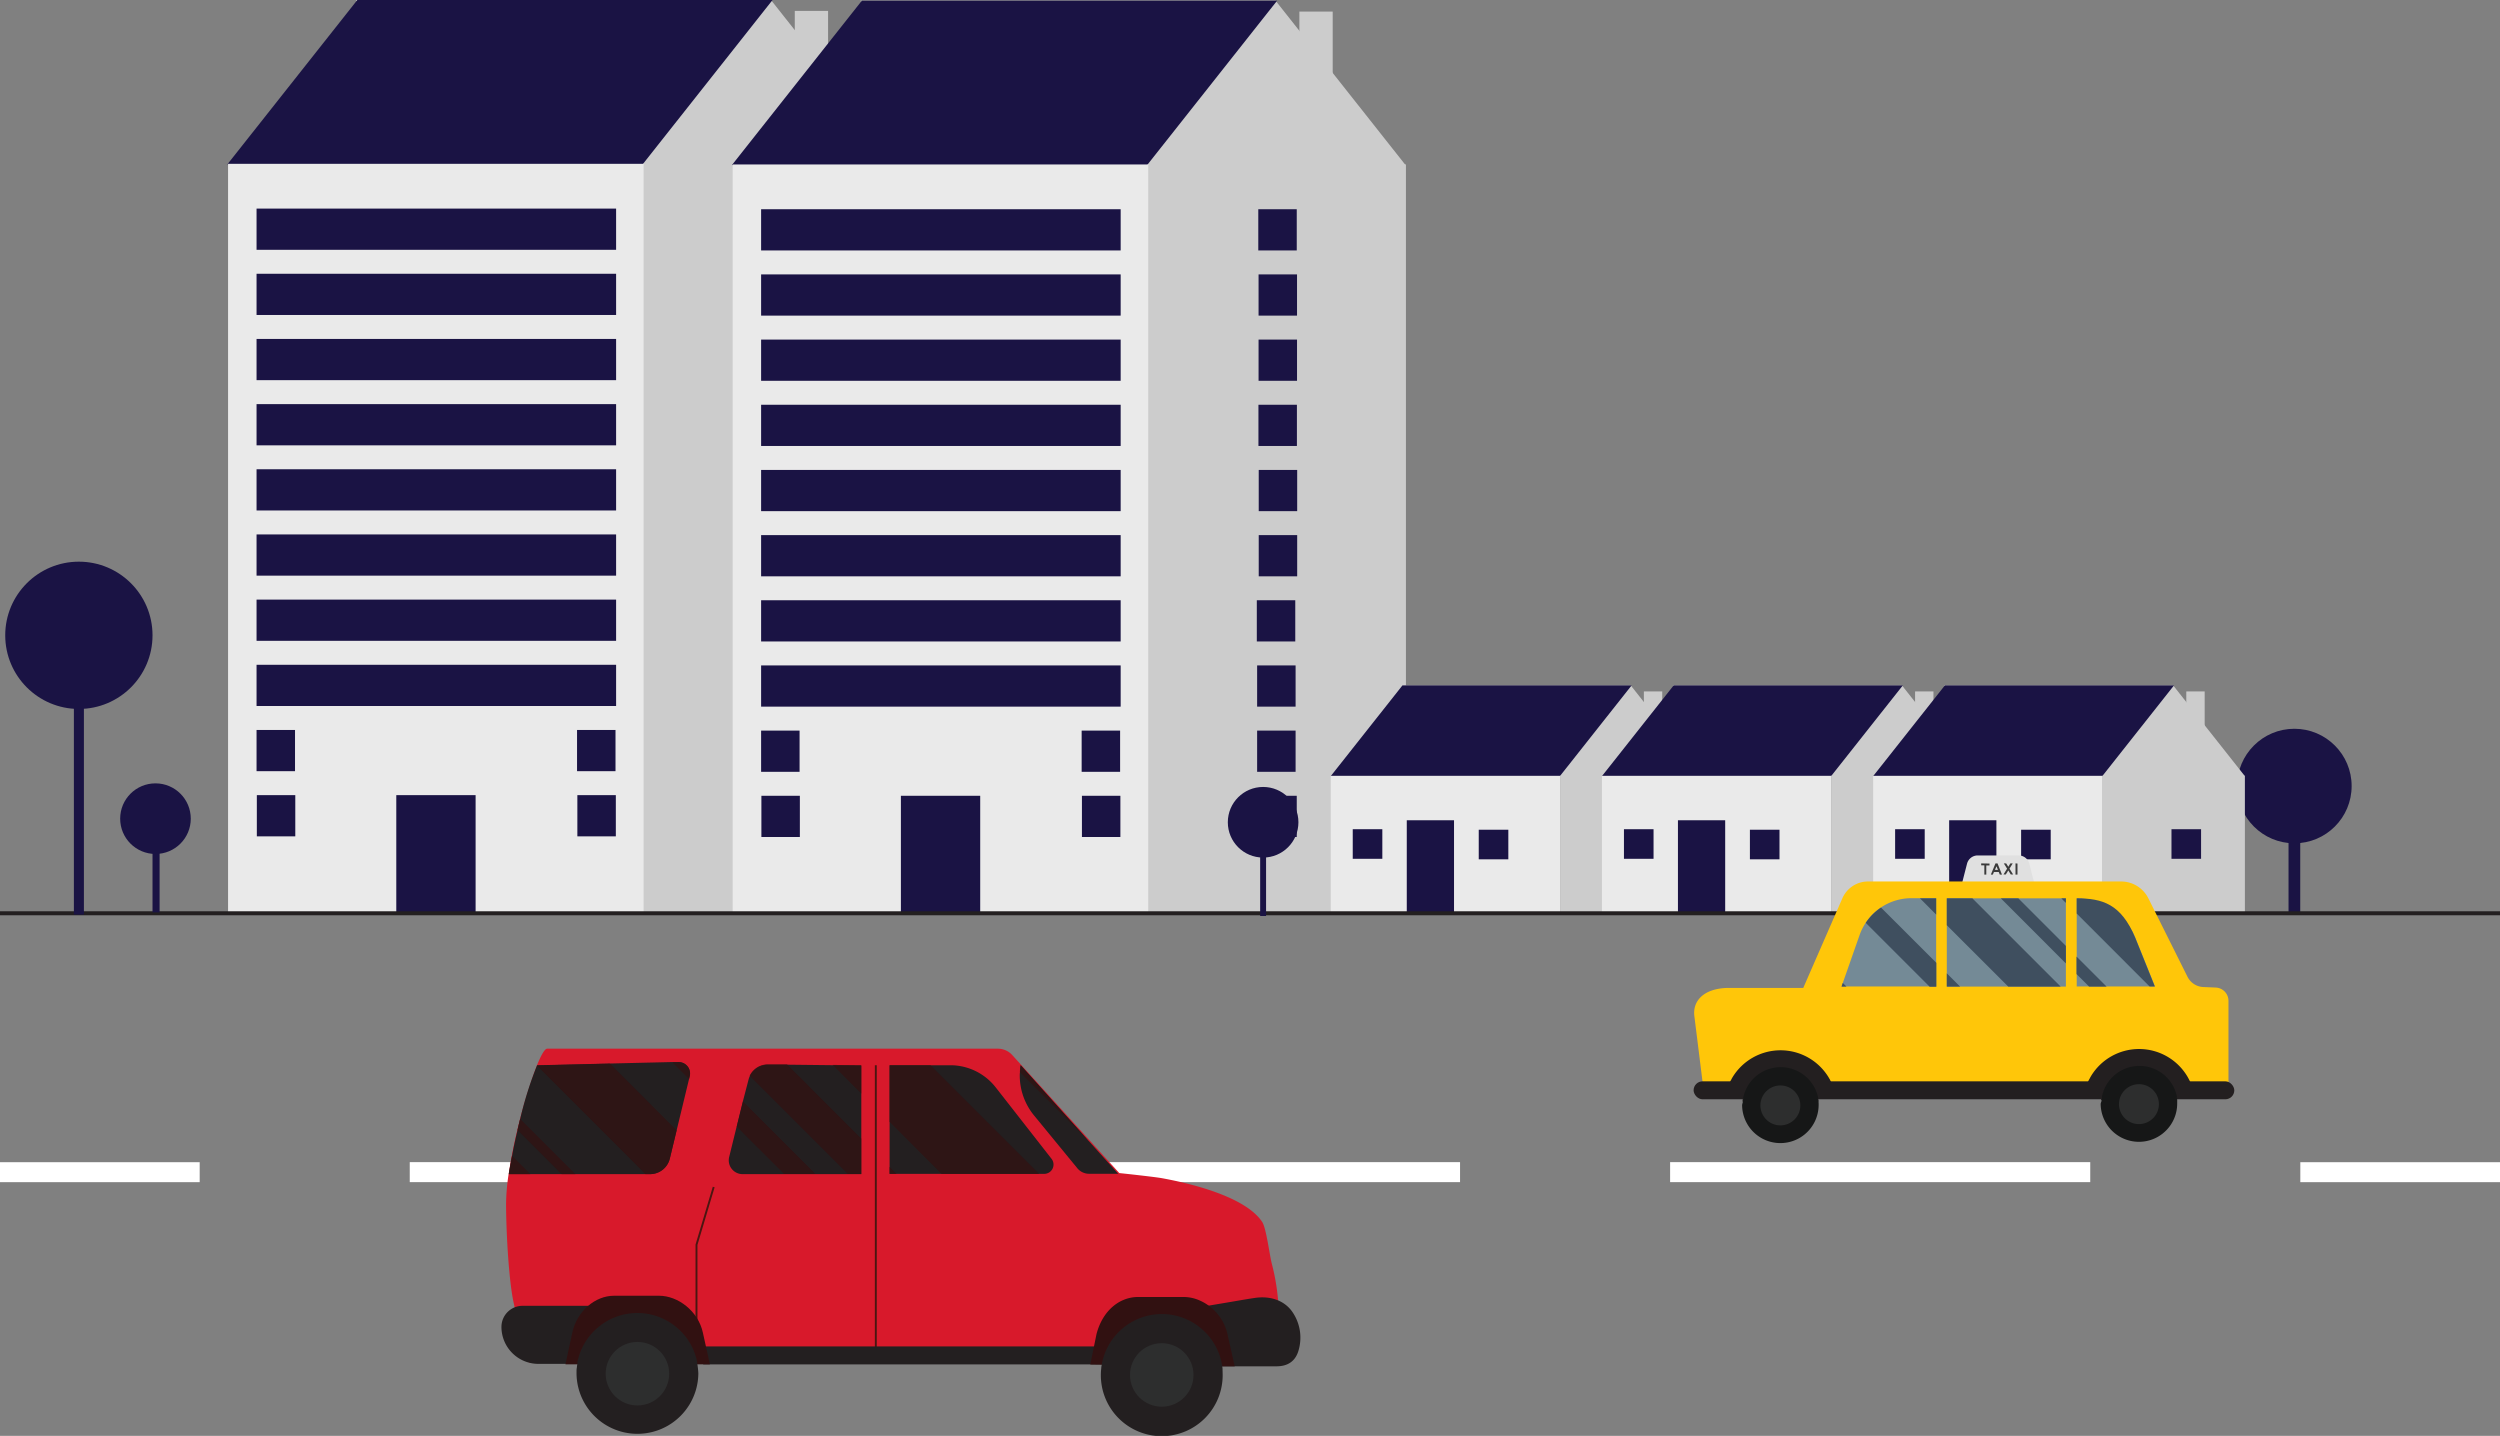 <svg xmlns="http://www.w3.org/2000/svg" viewBox="0 0 625.99 359.53">
	<rect x="0" y="0" width="625.99" height="359.53" fill="#808080" stroke="none"/>
	<defs>
		<style>.cls-1{fill:#1a1344;}.cls-2{fill:#ccc;}.cls-3{fill:#eaeaea;}.cls-4{fill:#231f20;}.cls-5{fill:#fff;}.cls-6{fill:#e0e0e0;}.cls-7{fill:#ffc609;}.cls-8{fill:#161717;}.cls-9{fill:#2d2e2e;}.cls-10{fill:#748a96;}.cls-11{fill:#3f4f5f;}.cls-12{fill:#3a3a3a;}.cls-13{fill:#d8192b;}.cls-14{fill:#4a1611;}.cls-15{fill:#311111;}.cls-16{fill:none;}.cls-17{opacity:0.75;}</style>
	</defs>
	<g id="Layer_2" data-name="Layer 2">
		<g id="Layer_1-2" data-name="Layer 1">
			<rect class="cls-1" x="573.04" y="200.68" width="2.93" height="28.4" />
			<circle class="cls-1" cx="574.5" cy="196.82" r="14.34" />
			<polygon class="cls-2" points="121.62 41.17 225.59 41.17 193.05 0 89.08 0 121.62 41.17" />
			<polygon class="cls-1" points="160.9 41.17 56.92 41.17 89.47 0 193.44 0 160.9 41.17" />
			<rect class="cls-2" x="161.13" y="41.02" width="64.56" height="187.66" />
			<rect class="cls-3" x="57.11" y="41.02" width="104.1" height="187.66" />
			<rect class="cls-2" x="199.01" y="2.73" width="8.34" height="15.82" />
			<rect class="cls-1" x="64.24" y="52.23" width="90.03" height="10.32" />
			<rect class="cls-1" x="64.24" y="68.55" width="90.03" height="10.32" />
			<rect class="cls-1" x="64.24" y="84.87" width="90.03" height="10.32" />
			<rect class="cls-1" x="64.24" y="101.19" width="90.03" height="10.32" />
			<rect class="cls-1" x="64.24" y="117.5" width="90.03" height="10.32" />
			<rect class="cls-1" x="64.24" y="133.82" width="90.03" height="10.32" />
			<rect class="cls-1" x="64.24" y="150.14" width="90.03" height="10.32" />
			<rect class="cls-1" x="64.24" y="166.46" width="90.03" height="10.32" />
			<rect class="cls-1" x="64.24" y="182.78" width="9.63" height="10.32" />
			<rect class="cls-1" x="144.49" y="182.78" width="9.63" height="10.32" />
			<rect class="cls-1" x="64.31" y="199.1" width="9.63" height="10.32" />
			<rect class="cls-1" x="144.57" y="199.1" width="9.63" height="10.32" />
			<rect class="cls-1" x="99.23" y="199.1" width="19.86" height="29.58" />
			<rect class="cls-1" x="188.72" y="52.23" width="9.63" height="10.32" />
			<rect class="cls-1" x="188.8" y="68.55" width="9.63" height="10.32" />
			<rect class="cls-1" x="188.8" y="84.87" width="9.63" height="10.32" />
			<rect class="cls-1" x="188.76" y="101.19" width="9.63" height="10.32" />
			<rect class="cls-1" x="188.83" y="117.5" width="9.63" height="10.32" />
			<rect class="cls-1" x="188.83" y="133.82" width="9.63" height="10.32" />
			<rect class="cls-1" x="188.36" y="150.14" width="9.63" height="10.32" />
			<rect class="cls-1" x="188.43" y="166.46" width="9.63" height="10.32" />
			<rect class="cls-1" x="188.43" y="182.78" width="9.63" height="10.32" />
			<rect class="cls-1" x="188.72" y="199.1" width="9.63" height="10.32" />
			<polygon class="cls-2" points="247.96 41.33 351.94 41.33 319.39 0.16 215.42 0.16 247.96 41.33" />
			<polygon class="cls-1" points="287.24 41.33 183.27 41.33 215.81 0.16 319.79 0.16 287.24 41.33" />
			<rect class="cls-2" x="287.48" y="41.18" width="64.56" height="187.66" />
			<rect class="cls-3" x="183.45" y="41.18" width="104.1" height="187.66" />
			<rect class="cls-2" x="325.36" y="2.9" width="8.34" height="15.82" />
			<rect class="cls-1" x="190.58" y="52.39" width="90.03" height="10.32" />
			<rect class="cls-1" x="190.58" y="68.71" width="90.03" height="10.32" />
			<rect class="cls-1" x="190.58" y="85.03" width="90.03" height="10.32" />
			<rect class="cls-1" x="190.58" y="101.35" width="90.03" height="10.32" />
			<rect class="cls-1" x="190.58" y="117.67" width="90.03" height="10.32" />
			<rect class="cls-1" x="190.58" y="133.99" width="90.03" height="10.32" />
			<rect class="cls-1" x="190.58" y="150.3" width="90.03" height="10.32" />
			<rect class="cls-1" x="190.58" y="166.62" width="90.03" height="10.32" />
			<rect class="cls-1" x="190.58" y="182.94" width="9.63" height="10.32" />
			<rect class="cls-1" x="270.84" y="182.94" width="9.63" height="10.32" />
			<rect class="cls-1" x="190.65" y="199.26" width="9.63" height="10.32" />
			<rect class="cls-1" x="270.91" y="199.26" width="9.63" height="10.32" />
			<rect class="cls-1" x="225.58" y="199.26" width="19.86" height="29.58" />
			<rect class="cls-1" x="315.07" y="52.39" width="9.63" height="10.32" />
			<rect class="cls-1" x="315.14" y="68.71" width="9.63" height="10.32" />
			<rect class="cls-1" x="315.14" y="85.03" width="9.63" height="10.32" />
			<rect class="cls-1" x="315.11" y="101.35" width="9.63" height="10.32" />
			<rect class="cls-1" x="315.18" y="117.67" width="9.63" height="10.32" />
			<rect class="cls-1" x="315.18" y="133.99" width="9.63" height="10.32" />
			<rect class="cls-1" x="314.7" y="150.3" width="9.63" height="10.32" />
			<rect class="cls-1" x="314.78" y="166.62" width="9.63" height="10.32" />
			<rect class="cls-1" x="314.78" y="182.94" width="9.63" height="10.32" />
			<rect class="cls-1" x="315.07" y="199.26" width="9.63" height="10.32" />
			<polygon class="cls-2" points="368.91 194.34 426.29 194.34 408.33 171.62 350.95 171.62 368.91 194.34" />
			<polygon class="cls-1" points="390.59 194.34 333.21 194.34 351.17 171.62 408.55 171.62 390.59 194.34" />
			<rect class="cls-2" x="390.66" y="194.26" width="35.63" height="34.42" />
			<rect class="cls-3" x="333.21" y="194.26" width="57.45" height="34.42" />
			<rect class="cls-1" x="338.72" y="207.63" width="7.41" height="7.41" />
			<rect class="cls-1" x="370.27" y="207.76" width="7.41" height="7.41" />
			<rect class="cls-4" x="407.92" y="207.63" width="7.41" height="7.41" />
			<rect class="cls-1" x="352.25" y="205.39" width="11.83" height="23.28" />
			<rect class="cls-2" x="411.62" y="173.13" width="4.6" height="8.73" />
			<polygon class="cls-2" points="436.82 194.34 494.2 194.34 476.24 171.62 418.86 171.62 436.82 194.34" />
			<polygon class="cls-1" points="458.5 194.34 401.12 194.34 419.08 171.62 476.46 171.62 458.5 194.34" />
			<rect class="cls-2" x="458.57" y="194.26" width="35.63" height="34.42" />
			<rect class="cls-3" x="401.12" y="194.26" width="57.45" height="34.42" />
			<rect class="cls-1" x="406.63" y="207.63" width="7.41" height="7.41" />
			<rect class="cls-1" x="438.17" y="207.76" width="7.41" height="7.41" />
			<rect class="cls-4" x="475.83" y="207.63" width="7.41" height="7.41" />
			<rect class="cls-1" x="420.15" y="205.39" width="11.83" height="23.28" />
			<rect class="cls-2" x="479.53" y="173.13" width="4.6" height="8.73" />
			<polygon class="cls-2" points="504.73 194.34 562.11 194.34 544.15 171.62 486.77 171.62 504.73 194.34" />
			<polygon class="cls-1" points="526.4 194.34 469.03 194.34 486.99 171.62 544.36 171.62 526.4 194.34" />
			<rect class="cls-2" x="526.48" y="194.26" width="35.63" height="34.42" />
			<rect class="cls-3" x="469.03" y="194.26" width="57.45" height="34.42" />
			<rect class="cls-1" x="474.53" y="207.63" width="7.41" height="7.41" />
			<rect class="cls-1" x="506.08" y="207.76" width="7.41" height="7.41" />
			<rect class="cls-1" x="543.73" y="207.63" width="7.41" height="7.41" />
			<rect class="cls-1" x="488.06" y="205.39" width="11.83" height="23.28" />
			<rect class="cls-2" x="547.44" y="173.13" width="4.6" height="8.73" />
			<rect class="cls-5" y="291.01" width="50" height="5" />
			<path class="cls-5" d="M523.39,296H418.19v-5h105.2Zm-157.8,0H260.39v-5h105.2ZM207.8,296H102.6v-5H207.8Z" />
			<rect class="cls-5" x="575.99" y="291.01" width="50" height="5" />
			<rect class="cls-4" y="228.18" width="625.99" height="1" />
			<path class="cls-6" d="M490.78,223.11h19.1l-1.75-6.85a2.76,2.76,0,0,0-2.67-2.06H495.2a2.75,2.75,0,0,0-2.66,2.06Z" />
			<path class="cls-7" d="M424.26,254.43l2.2,17.63L558,275V250.61a3.33,3.33,0,0,0-3.19-3.33l-3.07-.13a4.65,4.65,0,0,1-4-2.57l-9.8-19.64h0a7.63,7.63,0,0,0-6.82-4.22H467.76a7,7,0,0,0-6.44,4.22h0L451.69,247l-.16.37H432.58C426.5,247.53,423.8,250.69,424.26,254.43Z" />
			<rect class="cls-4" x="424.07" y="270.75" width="135.39" height="4.5" rx="2.25" transform="translate(983.53 546.01) rotate(180)" />
			<path class="cls-4" d="M432.73,274.79a1.35,1.35,0,0,0,.83.27h2.15s0,.06,0,.09h.67c0,.22-.07.44-.09.67h19.06c0-.23-.05-.45-.09-.67h.67s0-.06,0-.09h2.15a1.4,1.4,0,0,0,.83-.27,1.35,1.35,0,0,0,.5-1.43h0a13.47,13.47,0,0,0-1.16-2.92c0-.09-.09-.18-.14-.27l-.23-.4a14.08,14.08,0,0,0-24.08,0l-.23.4c0,.09-.1.18-.14.27a14,14,0,0,0-1.16,2.92h0A1.34,1.34,0,0,0,432.73,274.79Z" />
			<path class="cls-8" d="M436.22,276.79a9.58,9.58,0,1,0,19.16-.29c0-.23,0-.45-.05-.68s-.05-.45-.09-.67a1.18,1.18,0,0,0,0-.2l0-.16a9.62,9.62,0,0,0-2.25-4.41c-.2-.22-.4-.42-.61-.62a9.57,9.57,0,0,0-13,0c-.22.2-.42.4-.62.62a9.72,9.72,0,0,0-2.25,4.41l0,.16c0,.06,0,.13,0,.2,0,.22-.07.44-.09.67S436.22,276.46,436.22,276.79Z" />
			<circle class="cls-9" cx="445.8" cy="276.79" r="5" />
			<path class="cls-4" d="M522.51,274.47a1.34,1.34,0,0,0,.82.27h2.16s0,.06,0,.09h.67c0,.22-.07.44-.09.67h19.06c0-.23-.05-.45-.09-.67h.67s0-.06,0-.09h2.15a1.37,1.37,0,0,0,1.33-1.7h0a13.47,13.47,0,0,0-1.16-2.92l-.15-.27c-.07-.14-.15-.27-.23-.4a14.07,14.07,0,0,0-24.07,0l-.23.4c0,.09-.1.18-.14.27A14,14,0,0,0,522,273h0A1.34,1.34,0,0,0,522.51,274.47Z" />
			<path class="cls-8" d="M526,276.47a9.58,9.58,0,1,0,19.16-.29c0-.23,0-.45,0-.68s-.05-.45-.09-.67a1.18,1.18,0,0,0,0-.2l0-.16a9.57,9.57,0,0,0-2.25-4.41c-.2-.22-.4-.42-.61-.62a9.58,9.58,0,0,0-13,0c-.21.2-.41.4-.61.62a9.57,9.57,0,0,0-2.25,4.41l0,.16c0,.06,0,.13,0,.2,0,.22-.07.44-.09.67S526,276.14,526,276.47Z" />
			<circle class="cls-9" cx="535.58" cy="276.47" r="5" />
			<path class="cls-10" d="M520,224.94V247h19.6l-4.9-12.17A15.84,15.84,0,0,0,520,224.94Z" />
			<rect class="cls-10" x="487.47" y="224.94" width="29.82" height="22.1" />
			<path class="cls-10" d="M461.11,247h23.7v-22.1h-6.17a13.77,13.77,0,0,0-7.63,2.31,13.84,13.84,0,0,0-5.37,6.91l-4.21,12Z" />
			<path class="cls-11" d="M520,224.94v3.81L538.24,247h1.31l-4.9-12.17C531.15,226.34,526.42,224.94,520,224.94Z" />
			<polygon class="cls-11" points="516.15 224.94 517.29 226.09 517.29 224.94 516.15 224.94" />
			<polygon class="cls-11" points="527.48 247.04 519.95 239.52 519.95 243.9 523.1 247.04 527.48 247.04" />
			<polygon class="cls-11" points="501 224.94 517.29 241.24 517.29 236.86 505.38 224.94 501 224.94" />
			<polygon class="cls-11" points="493.88 224.94 487.47 224.94 487.47 231.67 502.85 247.04 515.98 247.04 493.88 224.94" />
			<polygon class="cls-11" points="480.75 224.94 484.81 229.01 484.81 224.94 480.75 224.94" />
			<polygon class="cls-11" points="490.8 247.04 487.47 243.71 487.47 247.04 490.8 247.04" />
			<path class="cls-11" d="M467.18,231.08l16,16h1.67v-6L471,227.25A13.56,13.56,0,0,0,467.18,231.08Z" />
			<polygon class="cls-11" points="461.12 247.04 462.34 247.04 461.43 246.13 461.12 247.04" />
			<path class="cls-12" d="M496.08,216.19v.48h.79V219h.49v-2.29h.8v-.48Z" />
			<path class="cls-12" d="M500.17,216.19h-.51L498.5,219H499l.27-.65h1.21l.27.65h.54Zm-.64,1.62.36-.86,0-.07.39.93Z" />
			<path class="cls-12" d="M503.17,217.51l.81-1.32h-.59l-.52.84-.53-.84h-.59l.82,1.32-.9,1.45h.58l.62-1,.62,1h.58Z" />
			<path class="cls-12" d="M504.67,216.19V219h.5v-2.77Z" />
			<path class="cls-13" d="M126.72,301.31c0,6.33.55,17.45,1.66,23.71.64,3.62,3.84,15.27,4.13,16.14l187.85.33s.07-1.12.11-3,0-4.52-.07-7.47c-.08-2-.22-4.12-.45-6.26a53.42,53.42,0,0,0-1.44-8.12c-.62-2.28-1.42-9.11-2.47-10.68-4.3-6.48-18.5-9.74-25-10.93-2-.37-10.78-1.3-10.78-1.3h0L257,268.07l-3.64-4a4.86,4.86,0,0,0-3.63-1.48H137c-.59,0-1.5,1.58-2.54,4.15a139.75,139.75,0,0,0-7.06,27A52.33,52.33,0,0,0,126.72,301.31Z" />
			<rect class="cls-14" x="219.06" y="266.73" width="0.48" height="73.06" />
			<polygon class="cls-14" points="174.64 336.82 174.15 336.82 174.16 311.62 178.48 297.15 178.94 297.29 174.64 311.72 174.64 336.82" />
			<path class="cls-4" d="M125.56,327h18.37a9.26,9.26,0,0,1,9.26,9.26v0a5.28,5.28,0,0,1-5.28,5.28H125.56a0,0,0,0,1,0,0V327A0,0,0,0,1,125.56,327Z" transform="translate(278.75 668.51) rotate(-180)" />
			<path class="cls-4" d="M300.37,342.12h19.26c2.61,0,4.55-1.09,5.41-3.62a11.34,11.34,0,0,0-1.51-10.11c-2.16-3-5.82-3.93-9.36-3.39-2.24.33-4.46.74-6.69,1.11l-7.11,1.2Z" />
			<rect class="cls-4" x="176.08" y="337.14" width="103.91" height="4.5" transform="translate(456.07 678.78) rotate(-180)" />
			<path class="cls-15" d="M309.17,342.13,307.34,334a12.12,12.12,0,0,0-6.66-8.24,10.09,10.09,0,0,0-4.29-1H285c-4.66,0-8.88,3.37-10.43,9.25L273,341.66l25,.4,3.93.07Z" />
			<path class="cls-4" d="M306.15,344.28a15.25,15.25,0,1,1-30.49-.47,9.81,9.81,0,0,1,.08-1.08c0-.36.08-.71.14-1.06l.06-.33c0-.08,0-.16.05-.25a15.32,15.32,0,0,1,3.58-7c.31-.34.64-.67,1-1a15.24,15.24,0,0,1,20.71,0c.33.31.66.64,1,1a15.32,15.32,0,0,1,3.58,7c0,.09,0,.17.05.25a1.91,1.91,0,0,1,.06.33,9.32,9.32,0,0,1,.15,1.06C306.12,343.24,306.15,343.76,306.15,344.28Z" />
			<circle class="cls-9" cx="290.9" cy="344.28" r="7.95" />
			<path class="cls-15" d="M141.59,341.62h36.16L176,333.7c-1.17-5.45-6.28-9.25-10.95-9.25H153.74c-4.67,0-9.26,3.8-10.44,9.25Z" />
			<path class="cls-4" d="M174.86,344a15.25,15.25,0,1,1-30.5-.46c0-.36,0-.72.08-1.08a9.5,9.5,0,0,1,.15-1.07c0-.11,0-.21,0-.32s0-.17.05-.25a15.2,15.2,0,0,1,3.59-7c.31-.35.63-.67,1-1a15.26,15.26,0,0,1,20.71,0c.34.32.66.64,1,1a15.29,15.29,0,0,1,3.59,7c0,.08,0,.16,0,.25l.06.32c.06.35.11.71.15,1.07S174.86,343.45,174.86,344Z" />
			<circle class="cls-9" cx="159.61" cy="343.97" r="7.95" />
			<line class="cls-16" x1="184.91" y1="293.96" x2="191.03" y2="266.43" />
			<path class="cls-4" d="M255.34,269.34A15.83,15.83,0,0,0,259,279.4l10.76,13.12a3.8,3.8,0,0,0,2.94,1.39H280l-7.57-8.42-16.84-18.76a14.59,14.59,0,0,0-.19,1.72C255.35,268.75,255.34,269,255.34,269.34Z" />
			<path class="cls-4" d="M222.75,266.73v27.2h13l24.45,0h1.26a2.33,2.33,0,0,0,1.84-3.77l-14-17.91A14.43,14.43,0,0,0,238,266.73Z" />
			<path class="cls-4" d="M186,294h29.67v-27.2l-7.17-.08-11.4-.13-4.79,0a5,5,0,0,0-4.58,2.9,4.46,4.46,0,0,0-.31.89L186,275.82l-1.55,6.28-1.86,7.57A3.46,3.46,0,0,0,186,294Z" />
			<path class="cls-4" d="M127.4,294h35.38a5.09,5.09,0,0,0,4.94-3.89l1.71-7.08,3.11-12.87.17-.71a2.85,2.85,0,0,0-2.85-3.52l-1.52,0-15.6.37-18.28.44s0,0,0,.05a91.76,91.76,0,0,0-4.2,13.33q-.35,1.38-.66,2.79c-.5,2.15-1,4.33-1.37,6.45C127.91,291,127.63,292.52,127.4,294Z" />
			<g class="cls-17">
				<polygon class="cls-15" points="222.75 266.73 222.75 280.92 235.76 293.94 260.21 293.96 232.98 266.73 222.75 266.73" />
				<polygon class="cls-15" points="208.48 266.65 215.65 273.83 215.65 266.73 208.48 266.65" />
				<path class="cls-15" d="M134.44,266.82,161.62,294h1.16a5.09,5.09,0,0,0,4.94-3.89l1.71-7.08-16.69-16.7-18.28.44S134.45,266.8,134.44,266.82Z" />
				<path class="cls-15" d="M127.4,294h5.41l-4.6-4.61C127.91,291,127.63,292.52,127.4,294Z" />
				<polygon class="cls-15" points="224.48 293.93 222.75 292.19 222.75 293.93 224.48 293.93" />
				<path class="cls-15" d="M187.71,269.37l24.56,24.56h3.38V285.1l-18.57-18.58-4.79,0A5,5,0,0,0,187.71,269.37Z" />
				<polygon class="cls-15" points="184.48 282.1 196.32 293.95 204.15 293.94 186.03 275.82 184.48 282.1" />
				<path class="cls-15" d="M168.34,266l4.2,4.2.17-.71a2.85,2.85,0,0,0-2.85-3.52Z" />
				<path class="cls-15" d="M255.37,268.45l17,17-16.84-18.76A14.59,14.59,0,0,0,255.37,268.45Z" />
				<path class="cls-15" d="M129.58,282.94,140.64,294h3.45l-13.85-13.85Q129.89,281.53,129.58,282.94Z" />
			</g>
			<rect class="cls-1" x="18.5" y="167.45" width="2.51" height="61.56" />
			<circle class="cls-1" cx="19.75" cy="159.08" r="18.44" />
			<rect class="cls-1" x="38.19" y="207.8" width="1.77" height="20.66" />
			<circle class="cls-1" cx="38.93" cy="204.99" r="8.84" />
			<rect class="cls-1" x="315.54" y="208.7" width="1.48" height="20.66" />
			<circle class="cls-1" cx="316.28" cy="205.89" r="8.84" />
		</g>
	</g>
</svg>